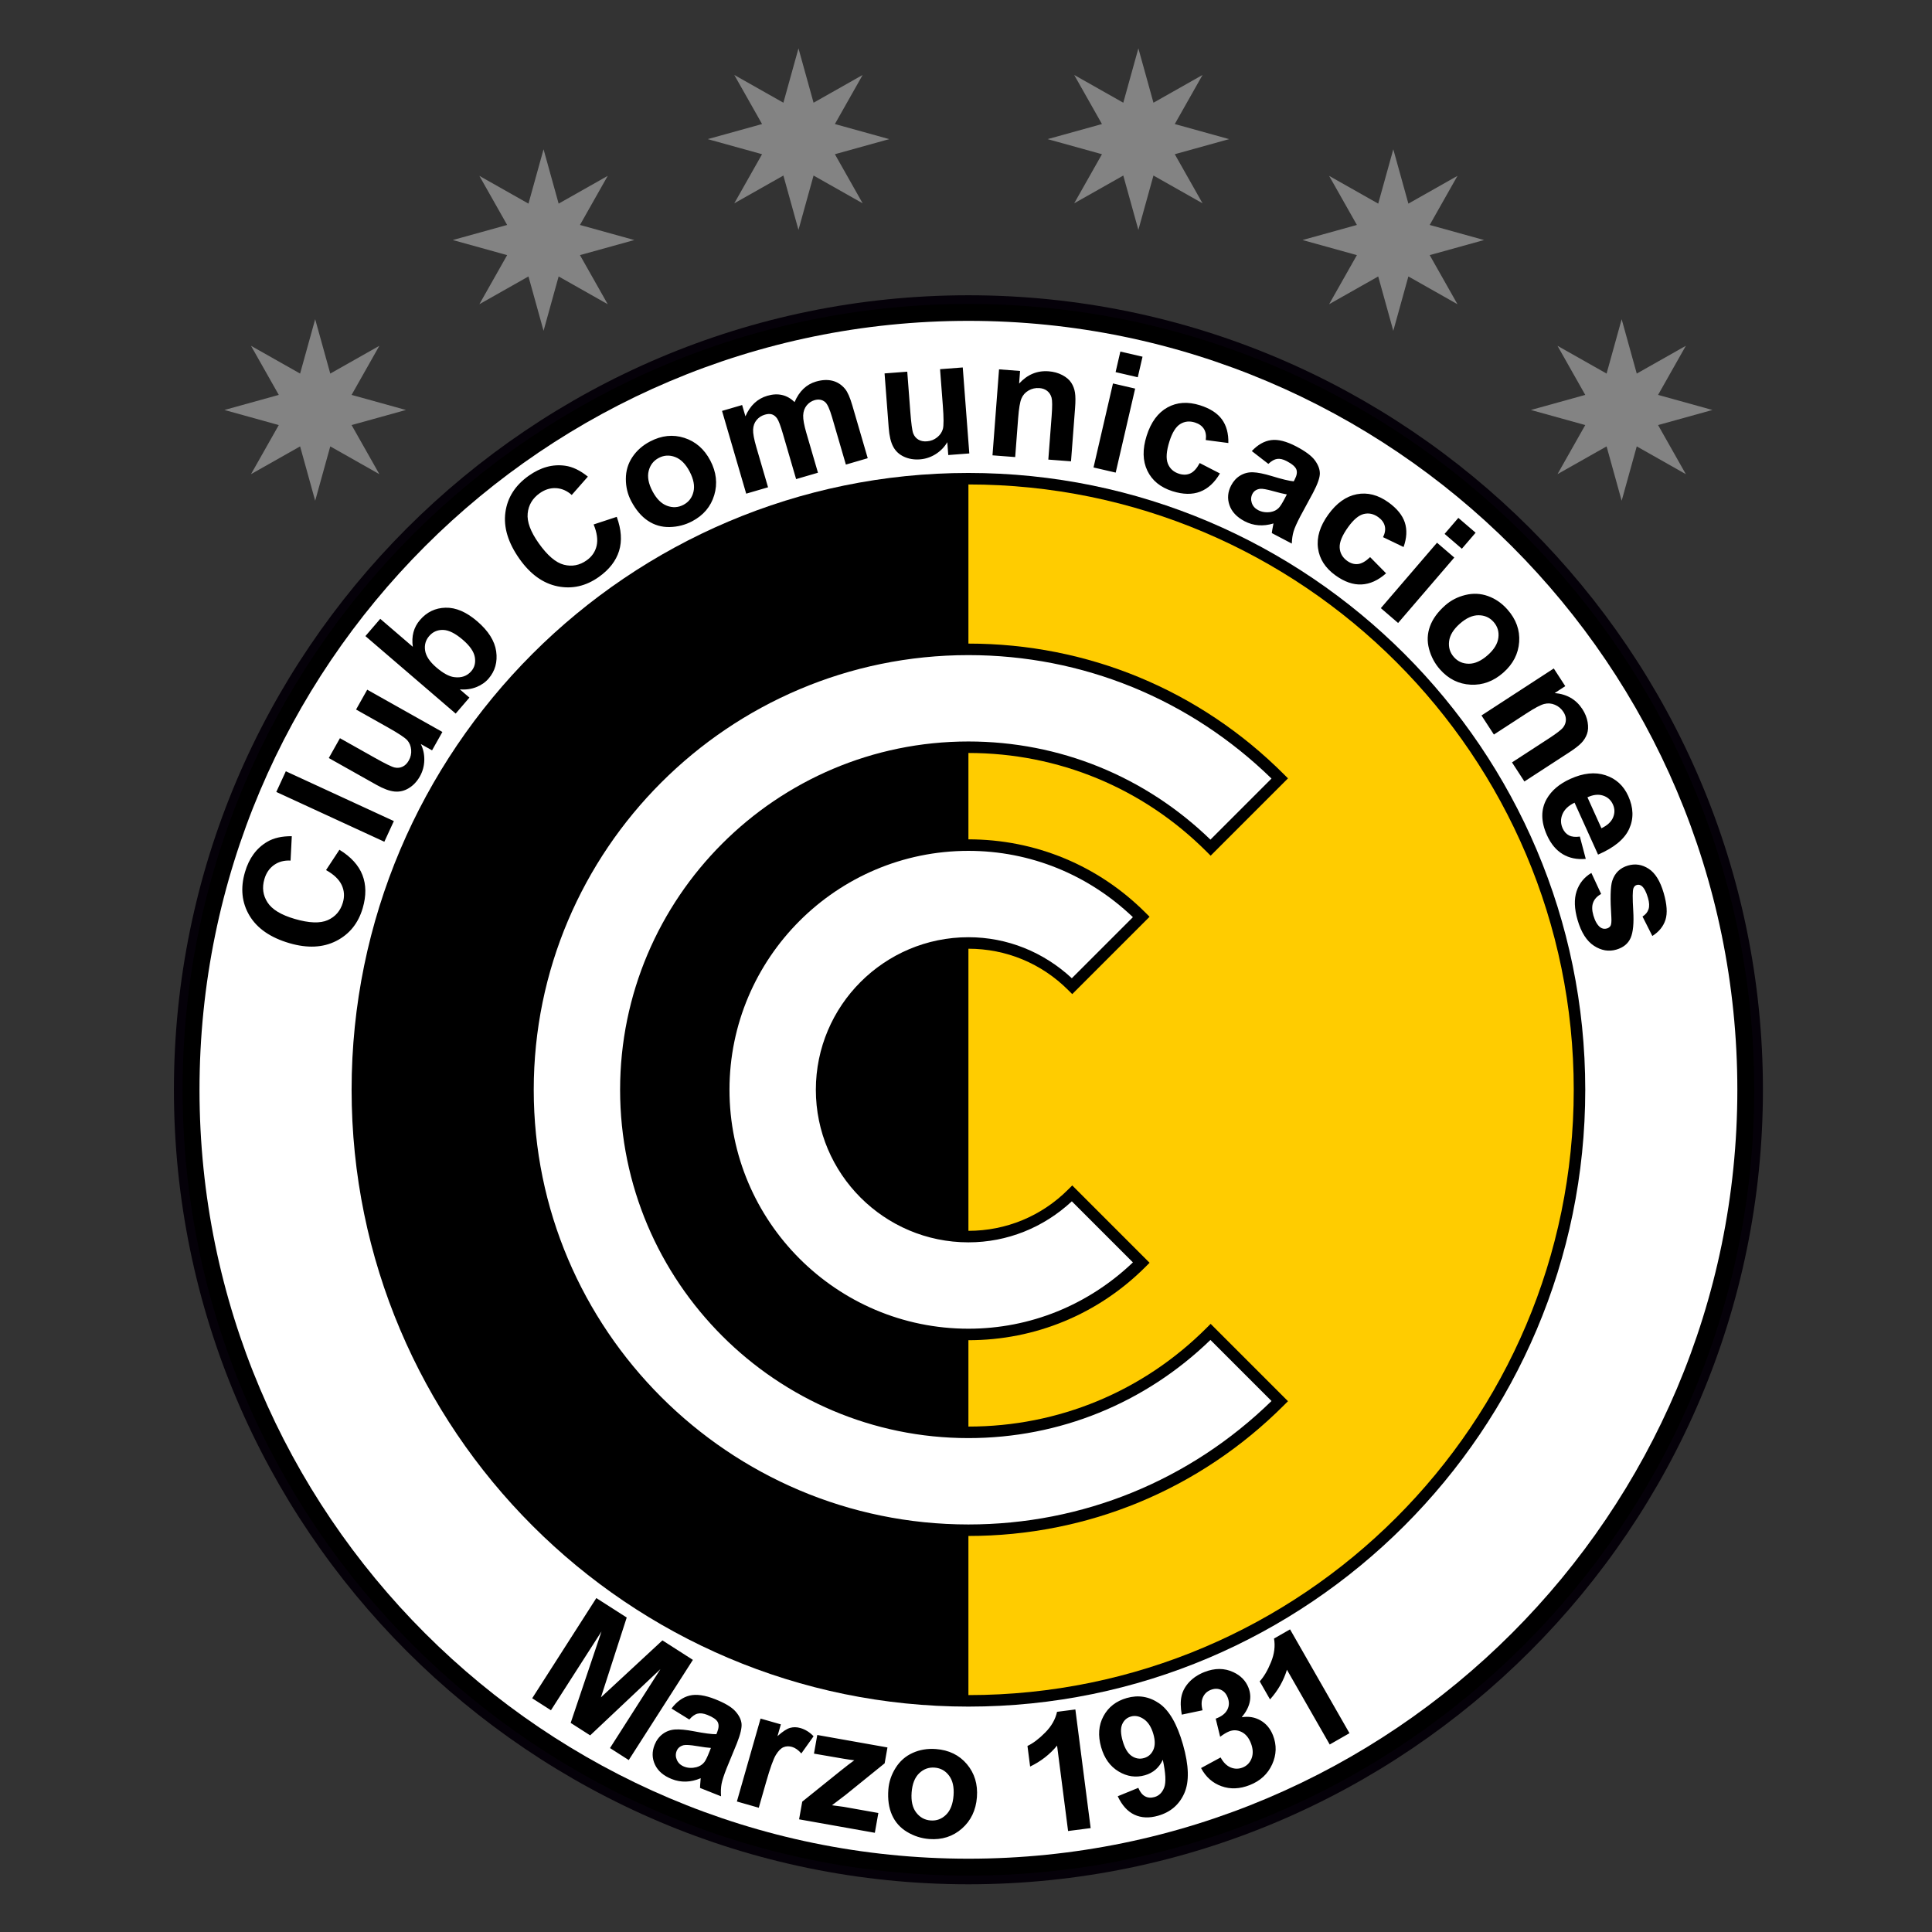 <svg height="1000" viewBox="0 0 1000 1000" width="1000" xmlns="http://www.w3.org/2000/svg"><rect x="0" y="0" width="1000" height="1000" fill="#333333" stroke="none"/><g transform="matrix(1.527 0 0 1.527 33.993 -103.776)"><g><g><path d="m 36.688 437.355 c 0 -148.499 120.81 -269.309 269.309 -269.309 c 148.499 0 269.313 120.809 269.313 269.309 c 0 148.5 -120.814 269.313 -269.313 269.313 c -148.5 0 -269.309 -120.815 -269.309 -269.313 z" fill="#050109" fill-rule="evenodd"/></g><path d="m 39.636 437.355 c 0 146.872 119.489 266.366 266.361 266.366 c 146.872 0 266.366 -119.494 266.366 -266.366 c 0 -146.872 -119.493 -266.361 -266.366 -266.361 c -146.872 -.001 -266.361 119.489 -266.361 266.361 z" fill-rule="evenodd"/><path d="m 45.364 437.355 c 0 143.714 116.92 260.638 260.634 260.638 c 143.714 0 260.638 -116.924 260.638 -260.638 c 0 -143.714 -116.924 -260.634 -260.638 -260.634 c -143.714 0 -260.634 116.92 -260.634 260.634 z" fill="#fff" fill-rule="evenodd"/><path d="m 96.918 437.355 c 0 115.287 93.793 209.084 209.081 209.084 c 115.287 0 209.084 -93.796 209.084 -209.084 c 0 -115.287 -93.796 -209.081 -209.084 -209.081 c -115.287 0 -209.081 93.793 -209.081 209.081 z" fill-rule="evenodd"/><path d="m 158.657 437.359 c 0 -81.243 66.098 -147.339 147.341 -147.339 c 38.699 -0 75.075 14.889 102.734 41.845 c -2.392 2.397 -18.512 18.514 -20.698 20.699 c -22.13 -21.429 -51.157 -33.269 -82.035 -33.269 c -65.103 0 -118.069 52.963 -118.069 118.065 c 0 65.101 52.965 118.064 118.069 118.064 c 30.881 -0 59.905 -11.845 82.035 -33.274 c 2.187 2.187 18.31 18.31 20.702 20.702 c -27.663 26.958 -64.039 41.846 -102.738 41.846 c -81.243 0 -147.341 -66.096 -147.341 -147.339 z" fill="#fff" fill-rule="evenodd"/><path d="m 305.998 232.175 v 53.943 c 40.4 0 78.378 15.732 106.94 44.3 l 1.38 1.379 l -26.216 26.215 l -1.379 -1.379 c -21.563 -21.564 -50.232 -33.439 -80.725 -33.439 v 29.274 c 22.672 0 43.992 8.829 60.023 24.863 l 1.379 1.379 l -26.215 26.219 l -1.38 -1.379 c -9.033 -9.031 -21.037 -14.005 -33.807 -14.005 v 95.625 c 12.774 0 24.782 -4.975 33.811 -14.009 l 1.379 -1.378 l 26.215 26.218 l -1.378 1.38 c -16.036 16.035 -37.356 24.866 -60.028 24.866 v 29.274 c 30.494 0 59.162 -11.875 80.725 -33.441 l 1.379 -1.379 l 26.219 26.219 l -1.379 1.379 C 384.376 572.864 346.393 588.599 305.998 588.599 v 53.939 c 113.138 0 205.183 -92.044 205.183 -205.183 c 0 -113.137 -92.045 -205.179 -205.183 -205.18 z" fill="#fc0" fill-rule="evenodd"/><path d="m 225.006 437.359 c 0 -44.656 36.332 -80.988 80.992 -80.988 c 20.969 -0 40.627 8.058 55.752 22.476 c -2.499 2.499 -18.618 18.62 -20.699 20.702 c -9.589 -8.898 -21.902 -13.904 -35.053 -13.904 c -28.516 0 -51.715 23.199 -51.715 51.714 c 0 28.515 23.199 51.713 51.715 51.713 c 13.155 -0 25.468 -5.006 35.057 -13.905 c 2.082 2.079 18.2 18.203 20.698 20.702 c -15.128 14.42 -34.787 22.477 -55.755 22.477 c -44.66 0 -80.992 -36.33 -80.992 -80.988 z" fill="#fff" fill-rule="evenodd"/><path d="m 158.134 643.612 l 21.74 -33.962 l 10.301 6.594 l -8.741 27.059 l 20.844 -19.312 l 10.325 6.609 l -21.74 33.962 l -6.356 -4.069 l 17.091 -26.752 l -23.811 22.45 l -6.609 -4.231 l 10.451 -31.002 l -17.139 26.721 z m 53.255 7.203 l -6.034 -3.727 c 1.785 -2.361 3.829 -3.823 6.123 -4.387 c 2.294 -.564 5.208 -.145 8.732 1.254 c 3.202 1.271 5.443 2.595 6.713 3.977 c 1.261 1.379 1.988 2.778 2.161 4.2 c .173 1.422 -.352 3.688 -1.592 6.811 l -3.428 8.335 c -.945 2.382 -1.531 4.189 -1.754 5.414 c -.223 1.224 -.277 2.606 -.161 4.147 l -7.119 -2.825 c .004 -.544 .045 -1.335 .141 -2.367 c .056 -.473 .08 -.787 .08 -.938 c -1.699 .72 -3.365 1.099 -4.999 1.147 c -1.635 .048 -3.239 -.235 -4.819 -.862 c -2.783 -1.104 -4.681 -2.736 -5.684 -4.891 c -1.007 -2.146 -1.048 -4.384 -.127 -6.705 c .606 -1.527 1.516 -2.751 2.727 -3.664 c 1.207 -.904 2.595 -1.424 4.174 -1.535 c 1.57 -.114 3.693 .082 6.371 .589 c 3.599 .701 6.165 1.032 7.671 1.004 l .287 -.724 c .554 -1.396 .608 -2.525 .167 -3.397 c -.454 -.867 -1.627 -1.676 -3.521 -2.427 c -1.282 -.509 -2.378 -.65 -3.297 -.419 c -.925 .218 -1.857 .889 -2.811 1.995 z m 7.327 9.633 c -1.037 -.058 -2.64 -.27 -4.807 -.635 c -2.159 -.362 -3.634 -.462 -4.404 -.303 c -1.2 .301 -2.003 .952 -2.409 1.973 c -.402 1.012 -.369 2.025 .09 3.056 c .46 1.03 1.265 1.774 2.425 2.235 c 1.291 .512 2.7 .577 4.213 .198 c 1.124 -.312 2.011 -.869 2.655 -1.704 c .426 -.538 .986 -1.669 1.668 -3.388 z m 16.219 20.275 l -7.419 -2.119 l 8.026 -28.106 l 6.878 1.964 l -1.139 3.989 c 1.721 -1.548 3.139 -2.481 4.255 -2.797 c 1.115 -.316 2.272 -.298 3.472 .045 c 1.697 .484 3.196 1.42 4.502 2.799 l -4.152 5.823 c -1.023 -1.171 -2.071 -1.909 -3.145 -2.216 c -1.047 -.299 -2.014 -.263 -2.898 .1 c -.887 .371 -1.75 1.238 -2.593 2.618 c -.843 1.38 -1.947 4.461 -3.311 9.236 z m 13.667 3.927 l 1.063 -5.989 l 12.958 -10.426 c 2.134 -1.709 3.69 -2.901 4.691 -3.6 c -.897 -.102 -2.068 -.272 -3.513 -.51 l -10.158 -1.746 l 1.123 -6.322 l 23.789 4.225 l -.955 5.379 l -13.238 10.71 l -4.617 3.508 c 2.127 .263 3.449 .441 3.957 .531 l 11.765 2.09 l -1.192 6.71 z m 30.257 -10.132 c .196 -2.564 1.012 -4.997 2.458 -7.297 c 1.447 -2.309 3.373 -3.998 5.782 -5.085 c 2.409 -1.087 5.031 -1.528 7.885 -1.31 c 4.408 .336 7.902 2.043 10.501 5.122 c 2.598 3.088 3.727 6.808 3.393 11.188 c -.337 4.418 -2.038 7.969 -5.095 10.654 c -3.067 2.684 -6.752 3.863 -11.067 3.533 c -2.667 -.203 -5.167 -1.006 -7.499 -2.398 c -2.322 -1.391 -4.032 -3.301 -5.117 -5.737 c -1.086 -2.427 -1.496 -5.32 -1.24 -8.67 z m 7.887 1.015 c -.221 2.892 .293 5.163 1.543 6.801 c 1.258 1.649 2.884 2.545 4.896 2.699 c 2.003 .153 3.746 -.486 5.221 -1.927 c 1.474 -1.431 2.328 -3.616 2.551 -6.546 c .218 -2.855 -.298 -5.106 -1.538 -6.745 c -1.239 -1.648 -2.865 -2.543 -4.868 -2.696 c -2.012 -.154 -3.756 .485 -5.249 1.925 c -1.484 1.431 -2.336 3.597 -2.556 6.489 z m 60.686 12.092 l -7.652 .986 l -3.732 -28.953 c -2.454 2.985 -5.499 5.356 -9.136 7.102 l -.9 -6.982 c 1.918 -.91 3.927 -2.428 6.027 -4.563 c 2.111 -2.127 3.437 -4.465 3.999 -7.008 l 6.21 -.8 z m 9.175 -10.796 l 6.976 -2.851 c .592 1.422 1.364 2.383 2.296 2.878 c .935 .504 2.01 .578 3.211 .235 c 1.525 -.435 2.612 -1.517 3.273 -3.238 c .661 -1.721 .497 -4.857 -.476 -9.392 c -1.25 2.7 -3.269 4.448 -6.076 5.25 c -3.042 .869 -6.013 .448 -8.896 -1.277 c -2.884 -1.724 -4.859 -4.47 -5.936 -8.242 c -1.123 -3.935 -.864 -7.436 .788 -10.504 c 1.649 -3.077 4.285 -5.128 7.896 -6.159 c 3.926 -1.121 7.593 -.519 10.98 1.804 c 3.389 2.331 6.084 6.98 8.078 13.966 c 2.026 7.094 2.181 12.595 .461 16.483 c -1.718 3.897 -4.681 6.442 -8.887 7.643 c -3.024 .864 -5.693 .747 -8.025 -.344 c -2.321 -1.085 -4.214 -3.17 -5.66 -6.252 z m 12.09 -21.043 c -.683 -2.392 -1.765 -4.094 -3.242 -5.097 c -1.468 -1.006 -2.929 -1.301 -4.373 -.889 c -1.372 .392 -2.354 1.258 -2.948 2.599 c -.602 1.343 -.549 3.241 .152 5.696 c .714 2.5 1.734 4.19 3.053 5.083 c 1.316 .883 2.712 1.12 4.191 .697 c 1.426 -.407 2.467 -1.31 3.119 -2.716 c .653 -1.407 .668 -3.197 .047 -5.373 z m 16.153 11.483 l 6.634 -3.595 c .921 1.695 2.052 2.823 3.393 3.384 c 1.341 .561 2.697 .571 4.068 .03 c 1.476 -.582 2.492 -1.639 3.061 -3.164 c .56 -1.523 .467 -3.242 -.291 -5.163 c -.713 -1.807 -1.761 -3.059 -3.147 -3.733 c -1.386 -.674 -2.775 -.742 -4.172 -.191 c -.917 .362 -1.936 .976 -3.07 1.836 l -1.506 -6.146 c 1.959 -.712 3.266 -1.722 3.933 -3.025 c .67 -1.293 .705 -2.689 .116 -4.183 c -.499 -1.266 -1.271 -2.122 -2.322 -2.586 c -1.047 -.455 -2.19 -.438 -3.439 .055 c -1.231 .486 -2.11 1.327 -2.637 2.523 c -.536 1.2 -.567 2.655 -.112 4.373 l -7.046 1.477 c -.439 -2.47 -.469 -4.567 -.075 -6.307 c .388 -1.727 1.266 -3.314 2.615 -4.755 c 1.352 -1.431 3.066 -2.561 5.127 -3.374 c 3.528 -1.391 6.801 -1.381 9.824 .041 c 2.485 1.159 4.194 2.907 5.113 5.238 c 1.302 3.301 .546 6.656 -2.285 10.043 c 2.33 -.385 4.449 -.029 6.375 1.068 c 1.917 1.1 3.328 2.784 4.223 5.055 c 1.298 3.292 1.202 6.579 -.283 9.848 c -1.485 3.27 -4.013 5.609 -7.593 7.021 c -3.388 1.336 -6.585 1.467 -9.587 .381 c -3.007 -1.074 -5.308 -3.123 -6.916 -6.152 z m 50.312 -11.818 l -6.696 3.833 l -14.503 -25.335 c -1.129 3.696 -3.038 7.05 -5.732 10.052 l -3.497 -6.11 c 1.425 -1.573 2.703 -3.743 3.829 -6.518 c 1.139 -2.772 1.472 -5.439 1.021 -8.004 l 5.434 -3.111 z" fill-rule="evenodd"/><path d="m 88.255 362.888 l 4.533 -6.891 c 3.923 2.406 6.52 5.266 7.804 8.574 c 1.275 3.305 1.312 7.032 .1 11.185 c -1.502 5.145 -4.492 8.859 -8.973 11.149 c -4.479 2.282 -9.766 2.538 -15.866 .758 c -6.443 -1.88 -10.966 -5.009 -13.564 -9.375 c -2.598 -4.366 -3.104 -9.266 -1.521 -14.691 c 1.383 -4.739 3.911 -8.177 7.576 -10.315 c 2.173 -1.282 4.936 -1.904 8.302 -1.88 l -.418 8.268 c -2.135 -.124 -3.999 .368 -5.585 1.48 c -1.588 1.121 -2.68 2.718 -3.285 4.791 c -.839 2.874 -.492 5.508 1.05 7.894 c 1.531 2.392 4.605 4.258 9.218 5.604 c 4.884 1.425 8.629 1.56 11.214 .407 c 2.597 -1.159 4.301 -3.145 5.124 -5.965 c .607 -2.082 .473 -4.066 -.416 -5.949 c -.888 -1.883 -2.645 -3.568 -5.294 -5.045 z m 19.759 -9.606 l -36.621 -16.881 l 3.23 -7.007 l 36.621 16.881 z m 16.172 -30.979 l -3.812 -2.144 c .833 1.696 1.228 3.523 1.186 5.492 c -.05 1.965 -.546 3.785 -1.489 5.463 c -.966 1.718 -2.208 3.045 -3.724 3.979 c -1.521 .943 -3.137 1.326 -4.836 1.168 c -1.711 -.155 -3.763 -.91 -6.169 -2.263 l -16.158 -9.088 l 3.782 -6.725 l 11.732 6.599 c 3.592 2.02 5.853 3.13 6.806 3.332 c .948 .21 1.847 .123 2.686 -.277 c .843 -.388 1.549 -1.089 2.12 -2.103 c .649 -1.154 .909 -2.364 .795 -3.634 c -.115 -1.271 -.55 -2.334 -1.302 -3.199 c -.753 -.865 -2.947 -2.325 -6.604 -4.381 l -10.767 -6.056 l 3.782 -6.725 l 25.477 14.329 z m 8.007 -12.459 l -30.592 -26.271 l 5.027 -5.853 l 11.037 9.479 c -.504 -3.576 .298 -6.599 2.426 -9.077 c 2.318 -2.699 5.207 -4.09 8.682 -4.174 c 3.475 -.084 7.046 1.448 10.713 4.598 c 3.788 3.253 5.938 6.658 6.441 10.221 c .496 3.557 -.362 6.631 -2.569 9.201 c -1.089 1.268 -2.487 2.232 -4.193 2.908 c -1.713 .669 -3.564 .923 -5.568 .749 l 3.255 2.795 z m -6.561 -15.657 c 2.3 1.976 4.321 3.08 6.041 3.295 c 2.441 .327 4.38 -.346 5.83 -2.034 c 1.113 -1.296 1.505 -2.877 1.183 -4.75 c -.328 -1.865 -1.689 -3.825 -4.074 -5.874 c -2.542 -2.183 -4.769 -3.292 -6.684 -3.34 c -1.914 -.047 -3.486 .644 -4.721 2.083 c -1.211 1.41 -1.665 3.049 -1.37 4.923 c .296 1.875 1.558 3.776 3.794 5.696 z m 53.327 -48.455 l 7.834 -2.579 c 1.577 4.323 1.834 8.178 .783 11.568 c -1.056 3.381 -3.344 6.323 -6.875 8.824 c -4.374 3.097 -9.025 4.147 -13.959 3.155 c -4.927 -.997 -9.227 -4.083 -12.899 -9.269 c -3.878 -5.478 -5.476 -10.741 -4.797 -15.776 c .679 -5.035 3.329 -9.188 7.941 -12.453 c 4.03 -2.853 8.147 -3.974 12.346 -3.37 c 2.5 .347 5.05 1.577 7.672 3.689 l -5.467 6.216 c -1.595 -1.424 -3.361 -2.198 -5.295 -2.313 c -1.94 -.11 -3.789 .463 -5.551 1.71 c -2.444 1.73 -3.81 4.008 -4.085 6.837 c -.288 2.826 .96 6.197 3.737 10.12 c 2.94 4.152 5.789 6.586 8.53 7.29 c 2.754 .707 5.324 .21 7.722 -1.487 c 1.77 -1.253 2.898 -2.892 3.373 -4.918 c .474 -2.026 .146 -4.439 -1.01 -7.243 z m 12.713 -7.956 c -1.196 -2.277 -1.796 -4.771 -1.791 -7.488 c 0 -2.725 .737 -5.179 2.2 -7.379 c 1.464 -2.2 3.452 -3.965 5.987 -5.296 c 3.914 -2.055 7.781 -2.464 11.618 -1.235 c 3.841 1.238 6.772 3.791 8.815 7.68 c 2.06 3.922 2.503 7.835 1.338 11.734 c -1.173 3.903 -3.671 6.858 -7.503 8.87 c -2.369 1.244 -4.913 1.891 -7.628 1.949 c -2.707 .054 -5.169 -.657 -7.382 -2.146 c -2.209 -1.48 -4.092 -3.714 -5.654 -6.689 z m 7.223 -3.327 c 1.349 2.568 2.99 4.219 4.918 4.945 c 1.942 .73 3.796 .626 5.582 -.312 c 1.778 -.934 2.916 -2.401 3.401 -4.405 c .489 -1.996 .053 -4.3 -1.313 -6.901 c -1.331 -2.535 -2.963 -4.169 -4.884 -4.899 c -1.925 -.739 -3.779 -.634 -5.557 .3 c -1.787 .938 -2.925 2.405 -3.426 4.418 c -.498 2 -.07 4.288 1.279 6.856 z m 23.588 -27.208 l 6.812 -1.988 l 1.117 3.83 c 1.582 -3.659 4.061 -5.986 7.441 -6.972 c 1.793 -.523 3.46 -.609 4.991 -.254 c 1.54 .352 2.947 1.154 4.222 2.405 c .798 -1.856 1.805 -3.363 3.014 -4.517 c 1.208 -1.154 2.623 -1.968 4.245 -2.442 c 2.054 -.6 3.915 -.693 5.592 -.273 c 1.668 .423 3.089 1.338 4.265 2.755 c .861 1.04 1.678 2.903 2.459 5.58 l 5.227 17.913 l -7.407 2.161 l -4.672 -16.012 c -.813 -2.784 -1.588 -4.504 -2.336 -5.156 c -.993 -.855 -2.211 -1.076 -3.635 -.661 c -1.036 .302 -1.926 .904 -2.661 1.803 c -.723 .905 -1.119 2.028 -1.17 3.363 c -.048 1.344 .317 3.33 1.087 5.97 l 3.926 13.453 l -7.407 2.161 l -4.48 -15.354 c -.794 -2.721 -1.444 -4.448 -1.935 -5.155 c -.493 -.717 -1.072 -1.193 -1.744 -1.417 c -.662 -.227 -1.475 -.195 -2.421 .081 c -1.144 .334 -2.082 .94 -2.813 1.818 c -.738 .89 -1.129 1.962 -1.186 3.24 c -.057 1.278 .307 3.264 1.091 5.949 l 3.973 13.615 l -7.407 2.161 z m 76.683 14.963 l -.332 -4.361 c -.949 1.635 -2.249 2.976 -3.91 4.035 c -1.662 1.049 -3.452 1.647 -5.37 1.793 c -1.966 .15 -3.758 -.147 -5.377 -.89 c -1.629 -.742 -2.845 -1.873 -3.655 -3.374 c -.821 -1.51 -1.331 -3.636 -1.541 -6.387 l -1.408 -18.485 l 7.693 -.586 l 1.022 13.421 c .313 4.109 .644 6.606 1.005 7.511 c .351 .905 .923 1.605 1.721 2.081 c .79 .486 1.766 .684 2.926 .596 c 1.32 -.1 2.471 -.555 3.465 -1.356 c .993 -.8 1.636 -1.753 1.938 -2.858 c .302 -1.106 .299 -3.741 -.02 -7.925 l -.938 -12.317 l 7.694 -.586 l 2.219 29.145 z m 41.608 2.128 l -7.693 -.586 l 1.131 -14.854 c .239 -3.145 .225 -5.188 -.033 -6.131 c -.266 -.952 -.745 -1.704 -1.455 -2.276 c -.71 -.572 -1.589 -.893 -2.637 -.973 c -1.348 -.103 -2.583 .17 -3.705 .819 c -1.132 .648 -1.936 1.566 -2.421 2.734 c -.494 1.177 -.861 3.389 -1.109 6.646 l -1.003 13.178 l -7.693 -.586 l 2.219 -29.145 l 7.132 .543 l -.326 4.277 c 2.804 -3.072 6.138 -4.456 10.022 -4.16 c 1.704 .13 3.243 .558 4.61 1.274 c 1.376 .726 2.383 1.584 3.032 2.584 c .657 1.01 1.081 2.125 1.27 3.354 c .198 1.229 .207 2.962 .036 5.208 z m 15.111 -30.235 l 1.613 -6.968 l 7.517 1.74 l -1.613 6.968 z m -7.483 32.317 l 6.593 -28.476 l 7.517 1.74 l -6.593 28.476 z m 45.702 -8.287 l -7.656 -1.008 c .215 -1.517 .003 -2.776 -.632 -3.784 c -.638 -1 -1.641 -1.721 -3.019 -2.158 c -1.834 -.581 -3.503 -.411 -4.997 .514 c -1.494 .925 -2.712 2.873 -3.656 5.852 c -1.049 3.311 -1.234 5.822 -.558 7.543 c .675 1.721 1.946 2.872 3.807 3.461 c 1.396 .442 2.669 .403 3.807 -.113 c 1.147 -.513 2.208 -1.683 3.192 -3.518 l 6.857 3.531 c -1.806 3.091 -4.044 5.149 -6.712 6.174 c -2.668 1.025 -5.792 .971 -9.38 -.166 c -4.062 -1.287 -6.902 -3.605 -8.505 -6.939 c -1.609 -3.345 -1.688 -7.29 -.245 -11.844 c 1.46 -4.608 3.811 -7.802 7.049 -9.602 c 3.239 -1.8 6.928 -2.039 11.071 -.726 c 3.382 1.072 5.843 2.659 7.386 4.753 c 1.533 2.091 2.262 4.763 2.192 8.03 z m 13.561 7.074 l -5.607 -4.344 c 2.025 -2.16 4.212 -3.397 6.552 -3.716 c 2.341 -.318 5.194 .406 8.551 2.169 c 3.05 1.602 5.139 3.155 6.255 4.663 c 1.108 1.504 1.683 2.973 1.705 4.405 c .021 1.432 -.74 3.63 -2.303 6.605 l -4.289 7.926 c -1.191 2.269 -1.965 4.004 -2.316 5.198 c -.351 1.194 -.55 2.563 -.598 4.107 l -6.781 -3.561 c .061 -.54 .186 -1.323 .391 -2.339 c .106 -.464 .162 -.774 .178 -.924 c -1.766 .536 -3.462 .737 -5.092 .612 c -1.631 -.125 -3.196 -.576 -4.7 -1.366 c -2.651 -1.392 -4.365 -3.215 -5.135 -5.464 c -.774 -2.24 -.579 -4.47 .583 -6.681 c .763 -1.454 1.798 -2.576 3.098 -3.356 c 1.296 -.772 2.731 -1.142 4.313 -1.085 c 1.573 .052 3.664 .472 6.273 1.258 c 3.505 1.077 6.021 1.678 7.521 1.808 l .362 -.69 c .698 -1.33 .872 -2.447 .525 -3.361 c -.36 -.91 -1.441 -1.838 -3.244 -2.785 c -1.222 -.642 -2.296 -.898 -3.235 -.766 c -.943 .12 -1.941 .688 -3.006 1.687 z m 6.268 10.352 c -1.026 -.167 -2.596 -.547 -4.713 -1.139 c -2.108 -.588 -3.565 -.844 -4.347 -.767 c -1.225 .173 -2.093 .735 -2.603 1.707 c -.506 .964 -.581 1.974 -.233 3.048 c .348 1.073 1.071 1.898 2.176 2.479 c 1.23 .646 2.624 .859 4.17 .641 c 1.15 -.191 2.091 -.651 2.82 -1.413 c .48 -.49 1.156 -1.556 2.016 -3.193 z m 39.571 17.832 l -6.96 -3.345 c .677 -1.375 .869 -2.636 .579 -3.793 c -.295 -1.149 -1.022 -2.147 -2.195 -2.992 c -1.562 -1.124 -3.2 -1.483 -4.909 -1.07 c -1.708 .413 -3.473 1.883 -5.299 4.42 c -2.029 2.819 -2.988 5.147 -2.883 6.992 c .105 1.845 .953 3.335 2.537 4.476 c 1.189 .856 2.41 1.215 3.653 1.08 c 1.25 -.129 2.623 -.911 4.13 -2.347 l 5.413 5.493 c -2.68 2.373 -5.448 3.631 -8.303 3.773 c -2.855 .142 -5.806 -.884 -8.861 -3.083 c -3.458 -2.49 -5.434 -5.578 -5.917 -9.245 c -.485 -3.68 .67 -7.452 3.461 -11.33 c 2.824 -3.923 6.054 -6.224 9.692 -6.924 c 3.639 -.7 7.218 .223 10.745 2.762 c 2.88 2.073 4.723 4.349 5.535 6.819 c .805 2.465 .664 5.231 -.422 8.313 z m 13.9 -4.454 l 4.66 -5.426 l 5.853 5.027 l -4.66 5.426 z m -21.611 25.166 l 19.043 -22.175 l 5.854 5.027 l -19.043 22.175 z m 21.812 -.935 c 1.927 -1.704 4.206 -2.881 6.846 -3.524 c 2.647 -.649 5.205 -.519 7.69 .378 c 2.486 .897 4.674 2.408 6.571 4.552 c 2.929 3.312 4.248 6.97 3.968 10.989 c -.286 4.026 -2.067 7.481 -5.358 10.391 c -3.318 2.936 -7.013 4.299 -11.077 4.096 c -4.07 -.21 -7.535 -1.931 -10.402 -5.173 c -1.772 -2.004 -3.007 -4.321 -3.711 -6.944 c -.698 -2.616 -.594 -5.176 .324 -7.681 c .911 -2.498 2.632 -4.859 5.149 -7.085 z m 4.952 6.222 c -2.173 1.922 -3.385 3.909 -3.63 5.955 c -.246 2.06 .297 3.835 1.634 5.347 c 1.331 1.505 3.027 2.26 5.089 2.253 c 2.055 -0 4.189 -.974 6.39 -2.92 c 2.144 -1.897 3.343 -3.871 3.594 -5.911 c .258 -2.046 -.285 -3.821 -1.615 -5.326 c -1.337 -1.511 -3.033 -2.267 -5.107 -2.274 c -2.061 -.007 -4.181 .954 -6.354 2.876 z m 21.9 53.474 l -4.205 -6.469 l 12.489 -8.119 c 2.644 -1.719 4.26 -2.971 4.852 -3.748 c .595 -.789 .901 -1.627 .925 -2.538 c .024 -.911 -.255 -1.805 -.828 -2.686 c -.737 -1.133 -1.704 -1.949 -2.901 -2.447 c -1.202 -.506 -2.42 -.588 -3.642 -.263 c -1.235 .322 -3.216 1.374 -5.955 3.154 l -11.081 7.204 l -4.205 -6.469 l 24.506 -15.932 l 3.898 5.997 l -3.596 2.338 c 4.143 .363 7.267 2.172 9.39 5.438 c .931 1.432 1.526 2.915 1.787 4.436 c .258 1.534 .188 2.856 -.213 3.978 c -.404 1.136 -1.032 2.149 -1.894 3.045 c -.857 .904 -2.228 1.963 -4.117 3.191 z m 18.796 18.671 l 2.001 7.564 c -2.98 .267 -5.585 -.275 -7.815 -1.605 c -2.225 -1.342 -4.003 -3.474 -5.322 -6.39 c -2.093 -4.627 -2.131 -8.741 -.106 -12.325 c 1.635 -2.852 4.299 -5.118 8.002 -6.793 c 4.412 -1.996 8.398 -2.409 11.936 -1.238 c 3.547 1.167 6.115 3.518 7.709 7.041 c 1.787 3.951 1.891 7.665 .311 11.14 c -1.584 3.467 -5.099 6.376 -10.551 8.719 l -7.963 -17.6 c -2.063 .995 -3.433 2.295 -4.104 3.907 c -.675 1.604 -.646 3.218 .082 4.826 c .499 1.103 1.216 1.891 2.152 2.364 c .939 .482 2.161 .609 3.669 .39 z m 7.318 -2.817 c 2.021 -.976 3.341 -2.202 3.949 -3.682 c .616 -1.484 .597 -2.939 -.053 -4.375 c -.693 -1.531 -1.83 -2.541 -3.403 -3.035 c -1.573 -.493 -3.324 -.288 -5.241 .599 z m -3.416 15.144 l 3.313 7.13 c -1.341 .734 -2.244 1.692 -2.699 2.88 c -.466 1.182 -.439 2.651 .069 4.39 c .56 1.919 1.332 3.258 2.319 4.027 c .685 .504 1.447 .634 2.276 .392 c .559 -.163 .975 -.48 1.242 -.939 c .244 -.472 .335 -1.398 .259 -2.765 c -.424 -6.379 -.324 -10.524 .299 -12.447 c .873 -2.67 2.658 -4.394 5.352 -5.18 c 2.442 -.713 4.769 -.345 6.987 1.09 c 2.218 1.435 3.915 4.167 5.09 8.195 c 1.12 3.839 1.323 6.879 .615 9.11 c -.717 2.233 -2.197 4.064 -4.452 5.484 l -3.333 -6.595 c 1.012 -.619 1.691 -1.442 2.032 -2.451 c .341 -1.009 .28 -2.292 -.175 -3.85 c -.573 -1.965 -1.254 -3.291 -2.053 -3.987 c -.553 -.455 -1.139 -.587 -1.752 -.408 c -.531 .155 -.911 .53 -1.136 1.133 c -.299 .82 -.317 3.338 -.061 7.566 c .256 4.228 -.036 7.314 -.885 9.264 c -.861 1.943 -2.482 3.257 -4.843 3.946 c -2.568 .749 -5.097 .324 -7.573 -1.29 c -2.473 -1.605 -4.329 -4.515 -5.56 -8.732 c -1.115 -3.821 -1.224 -7.074 -.335 -9.759 c .891 -2.675 2.556 -4.745 5.005 -6.203 z" fill-rule="evenodd"/><g><path d="m 84.575 177.227 l 4.936 17.787 l 16.068 -9.088 l -9.088 16.068 l 17.787 4.936 l -17.787 4.936 l 9.088 16.068 l -16.068 -9.087 l -4.936 17.787 l -4.936 -17.787 l -16.068 9.087 l 9.087 -16.068 l -17.787 -4.936 l 17.787 -4.936 l -9.087 -16.068 l 16.068 9.088 z" fill="#838383" fill-rule="evenodd" stroke="#838383" stroke-width=".567"/><path d="m 161.984 119.621 l 4.936 17.787 l 16.068 -9.087 l -9.087 16.068 l 17.787 4.936 l -17.787 4.936 l 9.087 16.068 l -16.068 -9.087 l -4.936 17.787 l -4.936 -17.787 l -16.068 9.087 l 9.087 -16.068 l -17.787 -4.936 l 17.787 -4.936 l -9.087 -16.068 l 16.068 9.087 z" fill="#838383" fill-rule="evenodd" stroke="#838383" stroke-width=".567"/><path d="m 248.393 85.417 l 4.936 17.787 l 16.068 -9.087 l -9.087 16.068 l 17.787 4.936 l -17.787 4.936 l 9.087 16.068 l -16.068 -9.087 l -4.936 17.787 l -4.936 -17.787 l -16.068 9.087 l 9.087 -16.068 l -17.787 -4.936 l 17.787 -4.936 l -9.087 -16.068 l 16.068 9.087 z" fill="#838383" fill-rule="evenodd" stroke="#838383" stroke-width=".567"/></g><g><path d="m 527.425 177.227 l -4.936 17.787 l -16.068 -9.088 l 9.087 16.068 l -17.787 4.936 l 17.787 4.936 l -9.087 16.068 l 16.068 -9.087 l 4.936 17.787 l 4.936 -17.787 l 16.068 9.087 l -9.087 -16.068 l 17.787 -4.936 l -17.787 -4.936 l 9.087 -16.068 l -16.068 9.088 z" fill="#838383" fill-rule="evenodd" stroke="#838383" stroke-width=".567"/><path d="m 450.016 119.621 l -4.936 17.787 l -16.068 -9.087 l 9.087 16.068 l -17.787 4.936 l 17.787 4.936 l -9.087 16.068 l 16.068 -9.087 l 4.936 17.787 l 4.936 -17.787 l 16.068 9.087 l -9.088 -16.068 l 17.787 -4.936 l -17.787 -4.936 l 9.088 -16.068 l -16.068 9.087 z" fill="#838383" fill-rule="evenodd" stroke="#838383" stroke-width=".567"/><path d="m 363.606 85.417 l -4.936 17.787 l -16.068 -9.087 l 9.087 16.068 l -17.787 4.936 l 17.787 4.936 l -9.087 16.068 l 16.068 -9.087 l 4.936 17.787 l 4.936 -17.787 l 16.068 9.087 l -9.088 -16.068 l 17.787 -4.936 l -17.787 -4.936 l 9.088 -16.068 l -16.068 9.087 z" fill="#838383" fill-rule="evenodd" stroke="#838383" stroke-width=".567"/></g></g></g></svg>